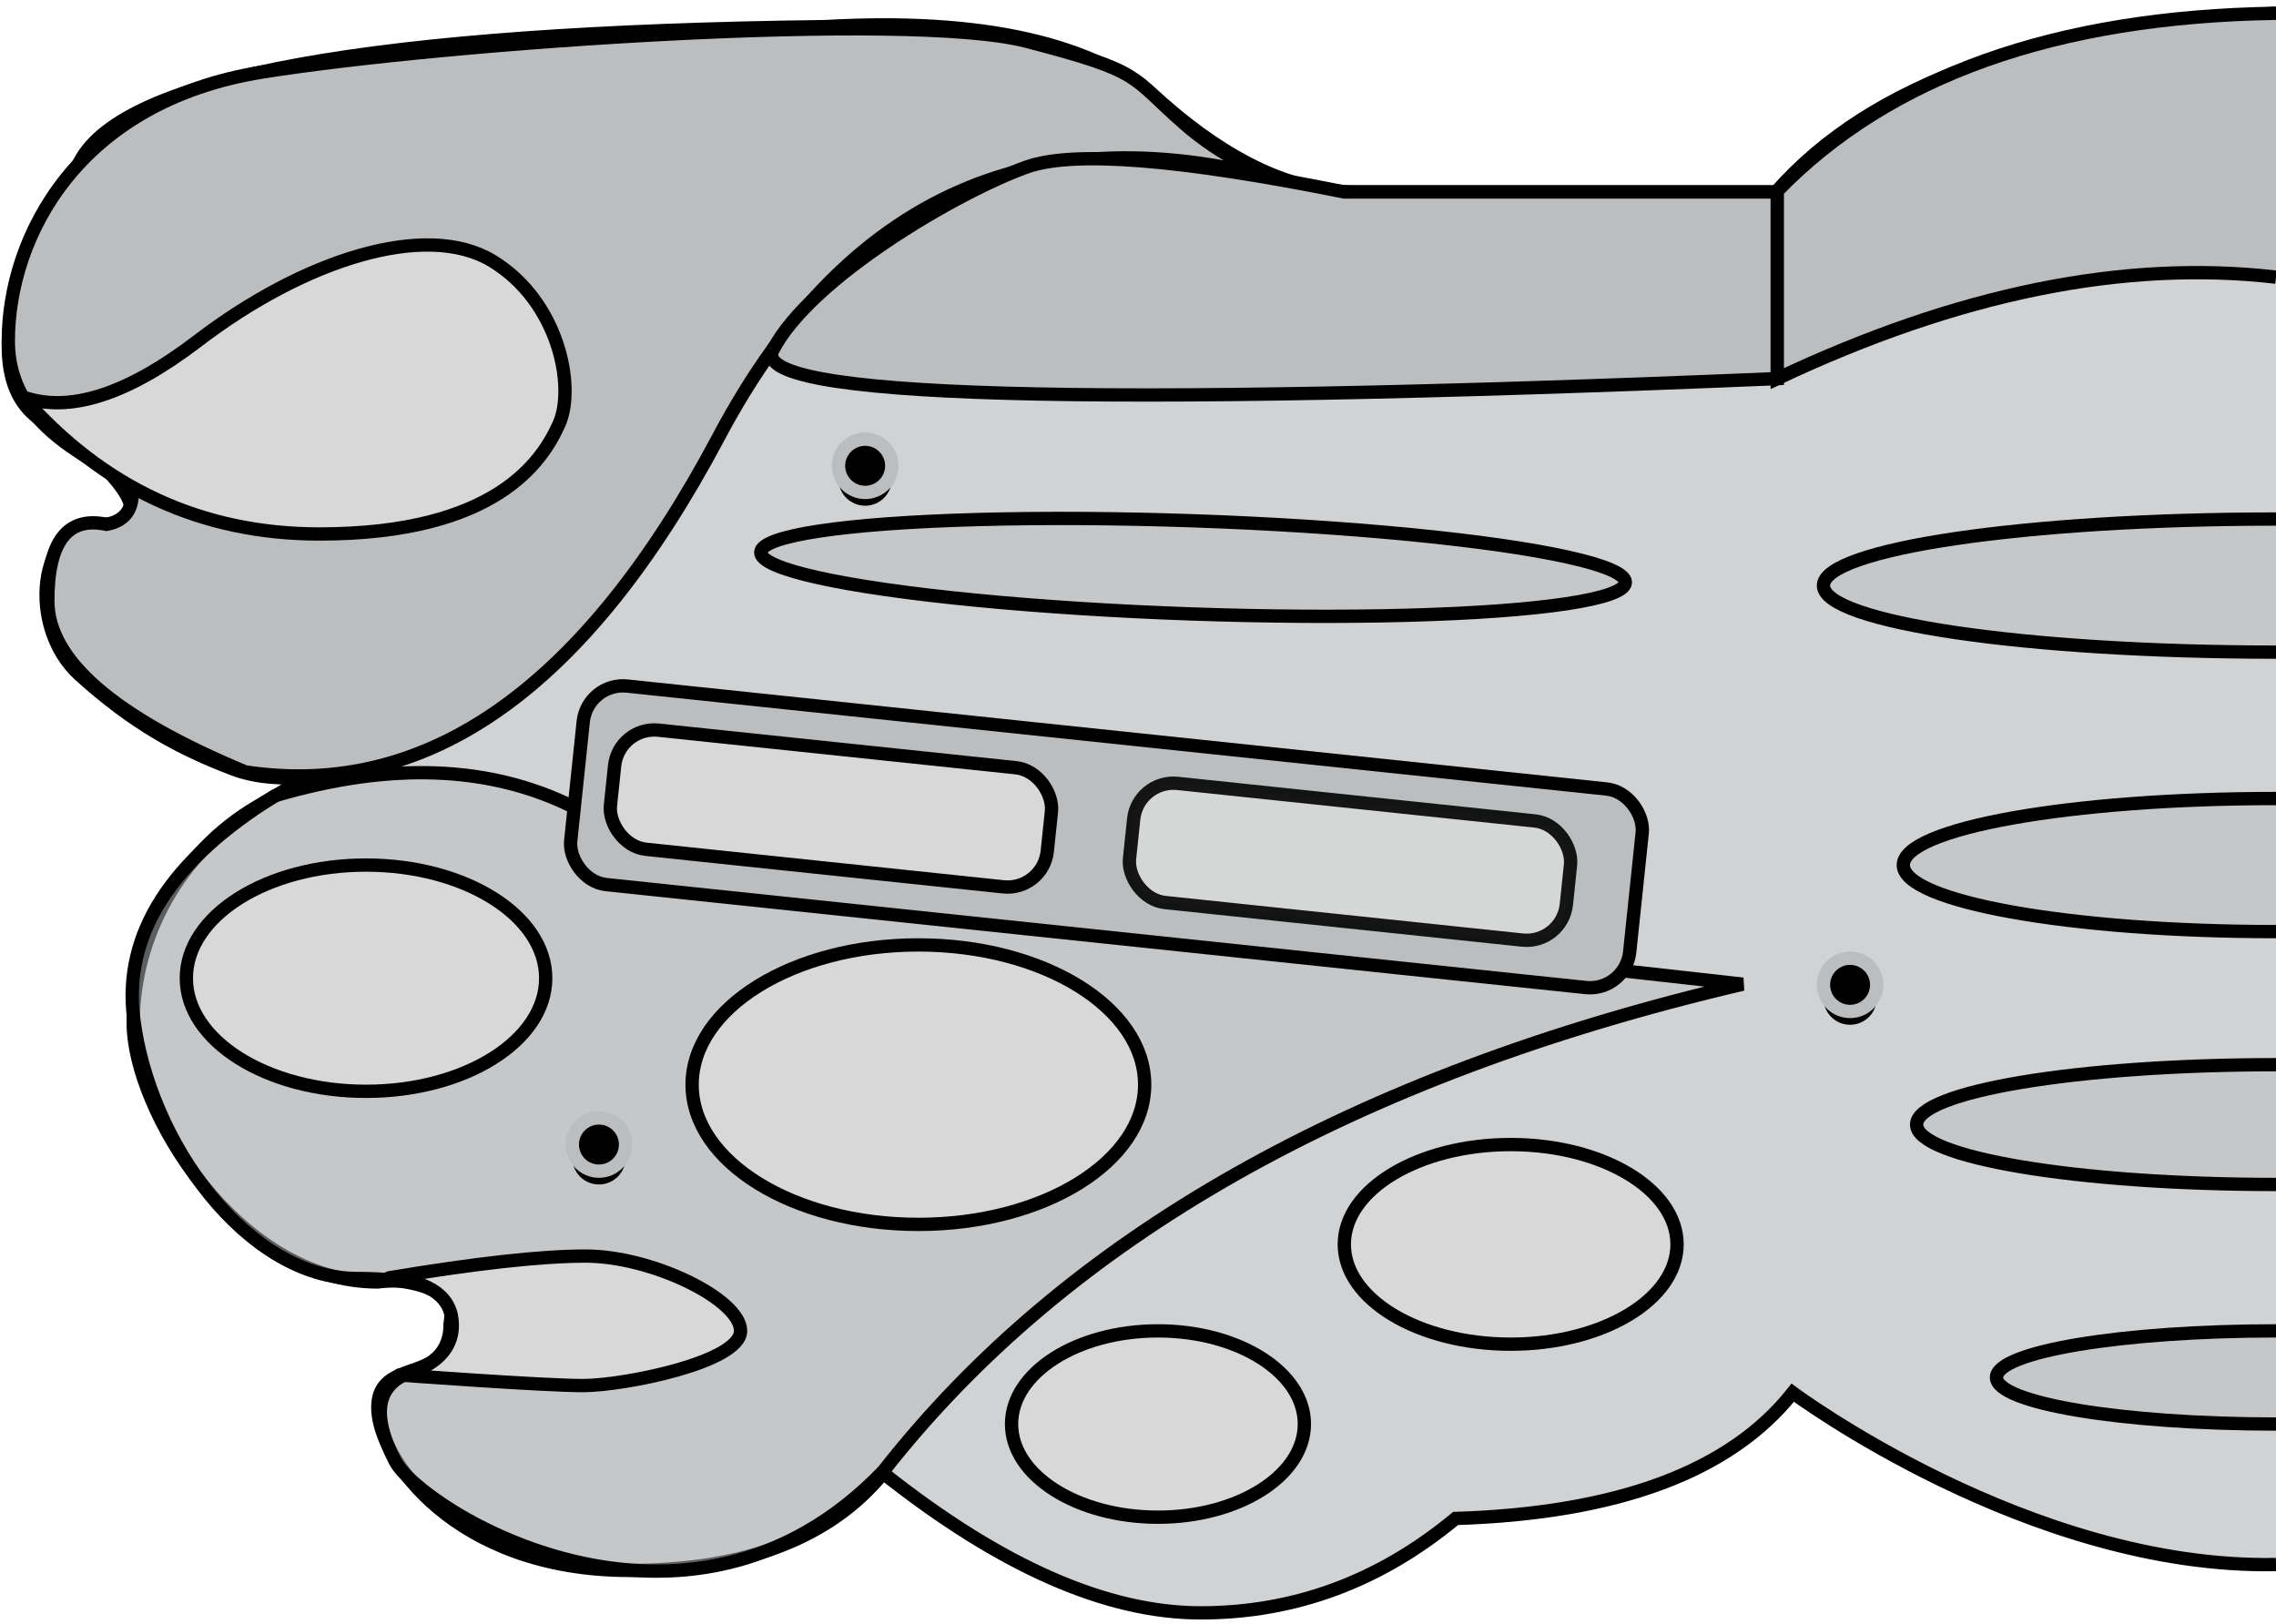 <?xml version="1.0" encoding="UTF-8"?>
<svg width="171px" height="122px" viewBox="0 0 171 122" version="1.1" xmlns="http://www.w3.org/2000/svg" xmlns:xlink="http://www.w3.org/1999/xlink">
    <!-- Generator: Sketch 54.1 (76490) - https://sketchapp.com -->
    <title>COREFINGER</title>
    <desc>Created with Sketch.</desc>
    <defs>
        <circle id="path-1" cx="139" cy="73" r="2"></circle>
        <filter x="-62.5%" y="-62.5%" width="225.0%" height="225.0%" filterUnits="objectBoundingBox" id="filter-2">
            <feGaussianBlur stdDeviation="1.5" in="SourceAlpha" result="shadowBlurInner1"></feGaussianBlur>
            <feOffset dx="0" dy="1" in="shadowBlurInner1" result="shadowOffsetInner1"></feOffset>
            <feComposite in="shadowOffsetInner1" in2="SourceAlpha" operator="arithmetic" k2="-1" k3="1" result="shadowInnerInner1"></feComposite>
            <feColorMatrix values="0 0 0 0 0   0 0 0 0 0   0 0 0 0 0  0 0 0 0.5 0" type="matrix" in="shadowInnerInner1"></feColorMatrix>
        </filter>
        <circle id="path-3" cx="65" cy="34" r="2"></circle>
        <filter x="-62.5%" y="-62.5%" width="225.0%" height="225.0%" filterUnits="objectBoundingBox" id="filter-4">
            <feGaussianBlur stdDeviation="1.5" in="SourceAlpha" result="shadowBlurInner1"></feGaussianBlur>
            <feOffset dx="0" dy="1" in="shadowBlurInner1" result="shadowOffsetInner1"></feOffset>
            <feComposite in="shadowOffsetInner1" in2="SourceAlpha" operator="arithmetic" k2="-1" k3="1" result="shadowInnerInner1"></feComposite>
            <feColorMatrix values="0 0 0 0 0   0 0 0 0 0   0 0 0 0 0  0 0 0 0.5 0" type="matrix" in="shadowInnerInner1"></feColorMatrix>
        </filter>
        <circle id="path-5" cx="45" cy="85" r="2"></circle>
        <filter x="-62.5%" y="-62.5%" width="225.0%" height="225.0%" filterUnits="objectBoundingBox" id="filter-6">
            <feGaussianBlur stdDeviation="1.5" in="SourceAlpha" result="shadowBlurInner1"></feGaussianBlur>
            <feOffset dx="0" dy="1" in="shadowBlurInner1" result="shadowOffsetInner1"></feOffset>
            <feComposite in="shadowOffsetInner1" in2="SourceAlpha" operator="arithmetic" k2="-1" k3="1" result="shadowInnerInner1"></feComposite>
            <feColorMatrix values="0 0 0 0 0   0 0 0 0 0   0 0 0 0 0  0 0 0 0.5 0" type="matrix" in="shadowInnerInner1"></feColorMatrix>
        </filter>
    </defs>
    <g id="Page-1" stroke="none" stroke-width="1" fill="none" fill-rule="evenodd">
        <g id="COREFINGER">
            <g id="hangboard" transform="translate(0, 1)">
                <path d="M171,0 C153.11,0.816 140.591,5.288 133.444,13.417 C133.444,13.417 122.881,13.417 101.754,13.417 C97.17,13.417 92.344,11.181 87.275,6.708 C82.207,2.236 73.782,0.333 62,1 C28,1.407 9.333,4.787 6,11.14 C2.667,17.493 1.291,19.896 1.873,18.352 C0.01,24.196 0.233,28.126 2.54,30.143 C4.847,32.159 6.667,33.539 8,34.283 C10.62,37.032 10.427,38.407 7.419,38.407 C2.908,38.407 2.005,46.122 6,49.729 C9.995,53.337 13.449,55.242 17.529,56.787 C21.61,58.332 25.172,56.175 19.322,59.602 C13.472,63.028 10.008,69.418 10.008,75.866 C10.008,82.314 17.767,95.327 28.384,95.327 C28.384,95.327 34.286,94.413 33.941,98.762 C33.596,103.111 28.384,100.92 28.384,104.757 C28.384,108.593 34.218,117 47.294,117 C56.012,117 62.365,114.563 66.355,109.69 C75.183,116.689 83.133,120.189 90.204,120.189 C97.276,120.189 103.661,117.825 109.36,113.097 C121.56,112.712 130.003,109.562 134.691,103.647 C134.691,103.647 152.518,116.919 171,116.558" id="Path-11" stroke="#000000" fill="#D0D2D3"></path>
                <path d="M33.811,98.545 C33.811,97.96 35.088,95.065 26.847,95.065 C18.607,95.065 11.174,84.843 10.034,75.456 C9.274,69.199 12.819,63.642 20.67,58.787 C29.329,56.231 36.793,56.511 43.062,59.627 C49.33,62.743 78.621,67.184 130.937,72.949 C101.612,79.818 80.088,92.017 66.364,109.547 C51.484,125 31.537,112.385 29.679,108.771 C27.82,105.158 28.322,102.921 31.05,102.036 C33.778,101.152 33.811,99.13 33.811,98.545 Z" id="Path-14" stroke="#000000" fill-opacity="0.499" fill="#BBBDBF"></path>
                <g id="Oval">
                    <use fill="#000000" fill-rule="evenodd" xlink:href="#path-1"></use>
                    <use fill="black" fill-opacity="1" filter="url(#filter-2)" xlink:href="#path-1"></use>
                    <use stroke="#BBBDBF" stroke-width="1" xlink:href="#path-1"></use>
                </g>
                <g id="Oval">
                    <use fill="#000000" fill-rule="evenodd" xlink:href="#path-3"></use>
                    <use fill="black" fill-opacity="1" filter="url(#filter-4)" xlink:href="#path-3"></use>
                    <use stroke="#BBBDBF" stroke-width="1" xlink:href="#path-3"></use>
                </g>
                <g id="Oval">
                    <use fill="#000000" fill-rule="evenodd" xlink:href="#path-5"></use>
                    <use fill="black" fill-opacity="1" filter="url(#filter-6)" xlink:href="#path-5"></use>
                    <use stroke="#BBBDBF" stroke-width="1" xlink:href="#path-5"></use>
                </g>
                <rect id="Rectangle" stroke="#000000" fill="#BBBDBF" transform="translate(83.131, 61.876) rotate(6) translate(-83.131, -61.876) " x="43.131" y="54.376" width="80" height="15" rx="3"></rect>
            </g>
            <ellipse id="h16" stroke="#000000" fill="#D8D8D8" cx="87" cy="107" rx="11" ry="7"></ellipse>
            <path d="M150,107 C161.598,107 171,105.433 171,103.5 C171,101.567 161.598,100 150,100" id="h15" stroke="#000000" fill="#C5C7C8" transform="translate(160.5, 103.5) scale(-1, 1) translate(-160.5, -103.5) "></path>
            <ellipse id="h14" stroke="#000000" fill="#D8D8D8" cx="113.5" cy="93.5" rx="12.5" ry="7.5"></ellipse>
            <path d="M29.225,96.016 C35.742,94.925 40.667,94.38 44,94.38 C49,94.38 55.64,97.633 55.64,100 C55.64,102.367 46.85,104.111 43.801,104.111 C40.752,104.111 30.022,103.315 30.022,103.315 C30.022,103.315 33.983,102.701 33.983,99.585 C33.983,97.508 32.397,96.319 29.225,96.016 Z" id="h13" stroke="#000000" fill="#D8D8D8" stroke-linejoin="round"></path>
            <path d="M144,89 C158.912,89 171,86.985 171,84.5 C171,82.015 158.912,80 144,80" id="h12" stroke="#000000" fill="#C5C7C8" transform="translate(157.5, 84.5) scale(-1, 1) translate(-157.5, -84.5) "></path>
            <ellipse id="h11" stroke="#000000" fill="#D8D8D8" cx="69" cy="81.5" rx="17" ry="10.5"></ellipse>
            <ellipse id="h10" stroke="#000000" fill="#D8D8D8" cx="27.5" cy="73.5" rx="13.5" ry="8.5"></ellipse>
            <path d="M143,70 C158.464,70 171,67.761 171,65 C171,62.239 158.464,60 143,60" id="h9" stroke="#000000" fill="#C5C7C8" transform="translate(157, 65) scale(-1, 1) translate(-157, -65) "></path>
            <rect id="h8" stroke="#000000" fill="#D8D8D8" opacity="0.9" transform="translate(101.43, 64.75) rotate(6) translate(-101.43, -64.75) " x="84.93" y="60.25" width="33" height="9" rx="3"></rect>
            <rect id="h7" stroke="#000000" fill="#D8D8D8" transform="translate(62.43, 60.75) rotate(6) translate(-62.43, -60.75) " x="45.93" y="56.25" width="33" height="9" rx="3"></rect>
            <path d="M137,49 C155.778,49 171,46.761 171,44 C171,41.239 155.778,39 137,39" id="h6" stroke="#000000" fill="#C5C7C8" transform="translate(154, 44) scale(-1, 1) translate(-154, -44) "></path>
            <ellipse id="h5" stroke="#000000" fill="#C5C7C8" transform="translate(89.637, 42.633) rotate(2) translate(-89.637, -42.633) " cx="89.637" cy="42.633" rx="32.5" ry="3.5"></ellipse>
            <path d="M99.218,14.424 C79.073,7.835 64,13.966 54,32.818 C44,51.671 32.142,60.064 18.425,58 C8.537,53.889 3.593,49.607 3.593,45.154 C3.593,40.701 5.062,38.782 8,39.397 C9.289,39.161 9.933,38.383 9.933,37.064 C9.933,35.085 0.625,33.421 0.625,25.611 C0.625,17.8 5.841,7.631 19.719,5.411 C33.596,3.191 68.268,0.797 77.134,3.104 C86,5.411 84.83,5.668 89,9.31 C91.78,11.738 95.186,13.442 99.218,14.424 Z" id="h4" stroke="#000000" fill="#BBBDBF"></path>
            <path d="M1.702,29.818 C5.173,31.067 9.559,29.665 14.86,25.611 C22.811,19.529 32,16.573 37,19.617 C42,22.66 43.248,29.087 42,31.863 C40.752,34.638 37.274,40.123 24,40.123 C15.151,40.123 7.718,36.688 1.702,29.818 Z" id="h3" stroke="#000000" fill="#D8D8D8" stroke-linejoin="round"></path>
            <path d="M133.531,28.448 L133.531,14.424 L101,14.424 C88.58,11.926 80.625,11.301 77.134,12.55 C71.898,14.424 60.894,20.862 58.073,26.292 C56.193,29.912 81.346,30.631 133.531,28.448 Z" id="h2" stroke="#000000" fill="#BBBDBF"></path>
            <path d="M171,20.825 C159.58,19.504 147.09,22.045 133.531,28.448 C133.531,28.097 133.531,23.396 133.531,14.346 C141.927,5.708 154.416,1.259 171,0.997" id="h1" stroke="#000000" fill="#BBBDBF"></path>
        </g>
    </g>
</svg>